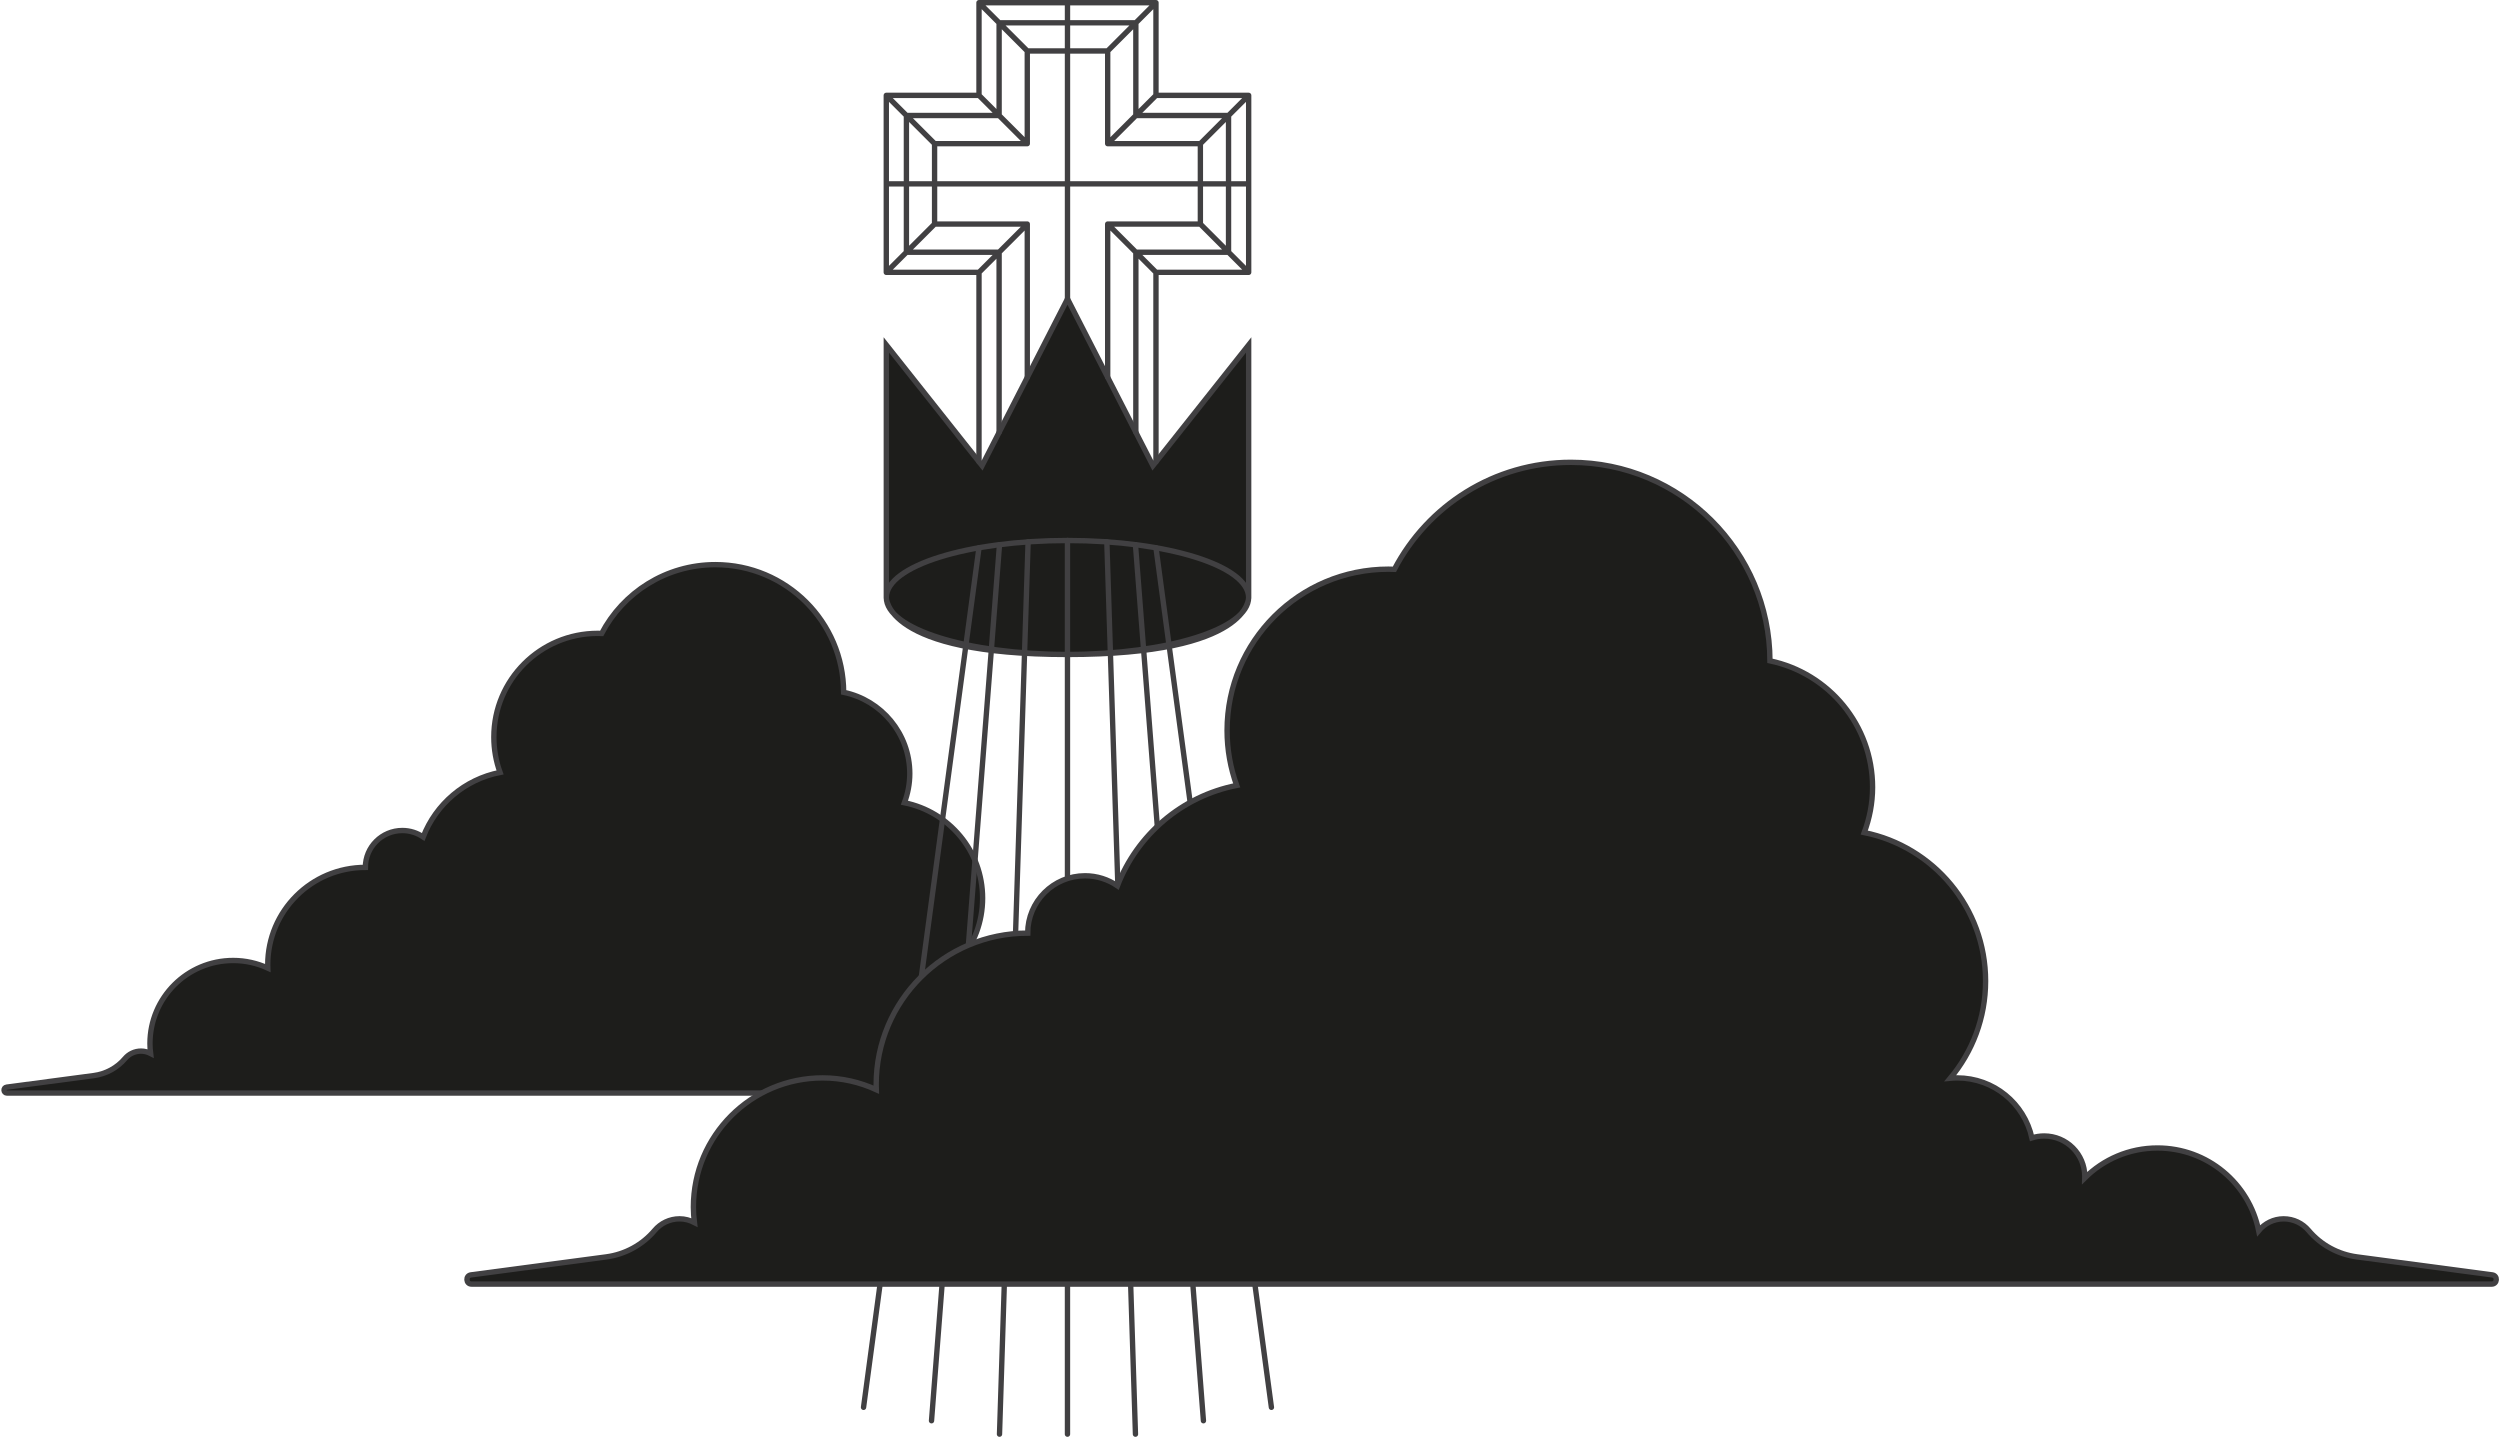 <svg width="1864" height="1072" viewBox="0 0 1864 1072" fill="none" xmlns="http://www.w3.org/2000/svg">
<path d="M911.11 801.959C902.037 800.757 893.725 796.243 887.822 789.266C884.948 785.864 880.644 783.704 875.837 783.704C870.997 783.704 866.725 785.935 863.845 789.375C859.257 766.76 839.23 749.738 815.214 749.738C801.572 749.738 789.226 755.236 780.256 764.123C780.263 763.898 780.288 763.673 780.288 763.448C780.288 752.696 771.551 743.977 760.777 743.977C758.728 743.977 756.749 744.298 754.893 744.884C751.246 728.441 736.574 716.133 718.995 716.133C717.874 716.133 716.772 716.204 715.677 716.301C726.257 703.684 732.637 687.441 732.637 669.706C732.637 634.539 707.596 605.217 674.333 598.51C676.879 591.745 678.335 584.446 678.335 576.794C678.335 546.951 657.187 522.053 629.034 516.176C628.886 463.588 586.125 421 533.389 421C496.531 421 464.569 441.815 448.595 472.295C447.635 472.263 446.675 472.224 445.702 472.224C402.909 472.224 368.209 506.845 368.209 549.555C368.209 558.809 369.846 567.683 372.83 575.907C346.487 581.077 324.952 599.558 315.525 624.045C311.098 621.009 305.737 619.228 299.963 619.228C284.75 619.228 272.416 631.536 272.416 646.718C232.214 646.718 199.621 679.243 199.621 719.355C199.621 720.172 199.66 720.982 199.685 721.792C191.818 718.191 183.099 716.133 173.878 716.133C139.591 716.133 111.799 743.868 111.799 778.083C111.799 780.591 111.992 783.048 112.282 785.472C110.143 784.379 107.752 783.697 105.175 783.697C100.368 783.697 96.063 785.858 93.189 789.259C87.287 796.236 78.974 800.75 69.901 801.953L4.935 810.576C2.177 810.942 2.448 815 5.232 815H975.773C978.55 815 978.821 810.942 976.069 810.576L911.11 801.959Z" fill="#1D1D1B" stroke="#414042" stroke-width="4" stroke-miterlimit="10"/>
<path d="M931 445.48V257.19L859.61 347.19L795.93 222.84L732.23 347.19L660.84 257.19V445.48C660.84 445.48 659.39 487.96 795.9 487.96C932.41 487.96 931 445.48 931 445.48Z" fill="#1D1D1B"/>
<path d="M931 445.48V257.19L859.62 347.19L795.94 222.83L732.23 347.19L660.85 257.19V445.48" fill="#1D1D1B"/>
<path d="M795.91 487.96C870.502 487.96 930.97 468.941 930.97 445.48C930.97 422.019 870.502 403 795.91 403C721.319 403 660.85 422.019 660.85 445.48C660.85 468.941 721.319 487.96 795.91 487.96Z" fill="#1D1D1B"/>
<path d="M795.91 487.96C870.502 487.96 930.97 468.941 930.97 445.48C930.97 422.019 870.502 403 795.91 403C721.319 403 660.85 422.019 660.85 445.48C660.85 468.941 721.319 487.96 795.91 487.96Z" fill="#1D1D1B"/>
<path d="M931 445.48H929V445.513L929.002 445.546L931 445.48ZM931 257.19H933V251.45L929.434 255.947L931 257.19ZM859.61 347.19L857.83 348.102L859.246 350.867L861.177 348.433L859.61 347.19ZM795.93 222.84L797.711 221.928L795.931 218.453L794.15 221.928L795.93 222.84ZM732.23 347.19L730.664 348.433L732.594 350.867L734.01 348.102L732.23 347.19ZM660.84 257.19L662.407 255.947L658.84 251.45V257.19H660.84ZM660.84 445.48L662.839 445.548L662.84 445.514V445.48H660.84ZM859.62 347.19L857.84 348.102C858.15 348.707 858.747 349.113 859.423 349.18C860.1 349.247 860.765 348.966 861.187 348.433L859.62 347.19ZM795.94 222.83L797.721 221.919C797.379 221.25 796.691 220.83 795.941 220.83C795.19 220.83 794.503 221.25 794.16 221.918L795.94 222.83ZM660.85 257.19L662.417 255.947C661.889 255.281 660.996 255.021 660.192 255.301C659.389 255.581 658.85 256.339 658.85 257.19H660.85ZM933 445.48V257.19H929V445.48H933ZM929.434 255.947L858.044 345.947L861.177 348.433L932.567 258.433L929.434 255.947ZM861.391 346.278L797.711 221.928L794.15 223.752L857.83 348.102L861.391 346.278ZM794.15 221.928L730.45 346.278L734.01 348.102L797.71 223.752L794.15 221.928ZM733.797 345.947L662.407 255.947L659.274 258.433L730.664 348.433L733.797 345.947ZM658.84 257.19V445.48H662.84V257.19H658.84ZM660.84 445.48C658.842 445.412 658.842 445.415 658.841 445.419C658.841 445.42 658.841 445.424 658.841 445.426C658.841 445.432 658.841 445.438 658.841 445.445C658.84 445.459 658.84 445.475 658.84 445.494C658.84 445.531 658.84 445.579 658.841 445.637C658.843 445.753 658.849 445.909 658.863 446.103C658.891 446.489 658.952 447.025 659.082 447.689C659.342 449.018 659.874 450.851 660.959 453.014C663.136 457.355 667.485 462.926 676.106 468.408C693.285 479.331 727.508 489.96 795.9 489.96V485.96C727.783 485.96 694.476 475.349 678.252 465.032C670.172 459.895 666.352 454.845 664.535 451.221C663.622 449.402 663.202 447.916 663.008 446.922C662.91 446.424 662.869 446.047 662.852 445.812C662.844 445.694 662.841 445.611 662.84 445.567C662.84 445.544 662.84 445.531 662.84 445.528C662.84 445.527 662.84 445.527 662.84 445.531C662.84 445.532 662.84 445.535 662.84 445.538C662.84 445.539 662.84 445.542 662.839 445.543C662.839 445.545 662.839 445.548 660.84 445.48ZM795.9 489.96C864.293 489.96 898.526 479.331 915.714 468.408C924.341 462.926 928.694 457.356 930.875 453.015C931.962 450.852 932.496 449.019 932.757 447.691C932.887 447.027 932.949 446.491 932.978 446.105C932.992 445.911 932.998 445.755 933 445.639C933.001 445.581 933.001 445.533 933.001 445.496C933.001 445.477 933.001 445.46 933 445.447C933 445.44 933 445.434 933 445.428C933 445.426 933 445.422 933 445.421C932.999 445.417 932.999 445.414 931 445.48C929.002 445.546 929.001 445.543 929.001 445.541C929.001 445.54 929.001 445.537 929.001 445.536C929.001 445.533 929.001 445.531 929.001 445.529C929.001 445.526 929.001 445.525 929.001 445.526C929.001 445.529 929.001 445.542 929.001 445.565C929 445.609 928.997 445.692 928.988 445.81C928.971 446.045 928.93 446.422 928.832 446.92C928.637 447.915 928.215 449.4 927.301 451.22C925.48 454.844 921.654 459.894 913.569 465.032C897.335 475.349 864.018 485.96 795.9 485.96V489.96ZM929.433 255.947L858.053 345.947L861.187 348.433L932.567 258.433L929.433 255.947ZM861.401 346.279L797.721 221.919L794.16 223.742L857.84 348.102L861.401 346.279ZM794.16 221.918L730.45 346.278L734.01 348.102L797.72 223.742L794.16 221.918ZM733.797 345.947L662.417 255.947L659.283 258.433L730.663 348.433L733.797 345.947ZM658.85 257.19V445.48H662.85V257.19H658.85ZM928.97 445.48C928.97 450.419 925.785 455.486 919.163 460.41C912.579 465.307 902.923 469.801 890.812 473.61C866.614 481.221 833.06 485.96 795.91 485.96V489.96C833.352 489.96 867.329 485.189 892.012 477.426C904.342 473.548 914.466 468.888 921.55 463.62C928.597 458.38 932.97 452.272 932.97 445.48H928.97ZM795.91 485.96C758.76 485.96 725.207 481.221 701.009 473.61C688.898 469.801 679.242 465.307 672.658 460.41C666.036 455.486 662.85 450.419 662.85 445.48H658.85C658.85 452.272 663.224 458.38 670.271 463.62C677.355 468.888 687.478 473.548 699.808 477.426C724.492 485.189 758.469 489.96 795.91 489.96V485.96ZM662.85 445.48C662.85 440.541 666.036 435.474 672.658 430.55C679.242 425.653 688.898 421.159 701.009 417.35C725.207 409.739 758.76 405 795.91 405V401C758.469 401 724.492 405.771 699.808 413.534C687.478 417.412 677.355 422.072 670.271 427.34C663.224 432.58 658.85 438.688 658.85 445.48H662.85ZM795.91 405C833.06 405 866.614 409.739 890.812 417.35C902.923 421.159 912.579 425.653 919.163 430.55C925.785 435.474 928.97 440.541 928.97 445.48H932.97C932.97 438.688 928.597 432.58 921.55 427.34C914.466 422.072 904.342 417.412 892.012 413.534C867.329 405.771 833.352 401 795.91 401V405Z" fill="#414042"/>
<path d="M795.909 403V1069.3M825.259 404.01L846.599 1069.3M846.599 406.1L897.279 1059.3M861.889 408.41L947.969 1049.3M766.559 404.01L745.229 1069.3M745.229 406.1L694.539 1059.3M729.939 408.41L643.859 1049.3" stroke="#414042" stroke-width="4" stroke-miterlimit="10" stroke-linecap="round" stroke-linejoin="round"/>
<path d="M1757.43 937.15C1743.35 935.28 1730.45 928.26 1721.29 917.41C1716.83 912.12 1710.15 908.76 1702.69 908.76C1695.18 908.76 1688.55 912.23 1684.08 917.58C1676.96 882.41 1645.88 855.94 1608.61 855.94C1587.44 855.94 1568.28 864.49 1554.36 878.31C1554.37 877.96 1554.41 877.61 1554.41 877.26C1554.41 860.54 1540.85 846.98 1524.13 846.98C1520.95 846.98 1517.88 847.48 1515 848.39C1509.34 822.82 1486.57 803.68 1459.29 803.68C1457.55 803.68 1455.84 803.79 1454.14 803.94C1470.56 784.32 1480.46 759.06 1480.46 731.48C1480.46 676.79 1441.6 631.19 1389.98 620.76C1393.93 610.24 1396.19 598.89 1396.19 586.99C1396.19 540.58 1363.37 501.86 1319.68 492.72C1319.45 410.94 1253.09 344.71 1171.25 344.71C1114.05 344.71 1064.45 377.08 1039.66 424.48C1038.17 424.43 1036.68 424.37 1035.17 424.37C968.76 424.37 914.91 478.21 914.91 544.63C914.91 559.02 917.45 572.82 922.08 585.61C881.2 593.65 847.78 622.39 833.15 660.47C826.28 655.75 817.96 652.98 809 652.98C785.39 652.98 766.25 672.12 766.25 695.73C703.86 695.73 653.28 746.31 653.28 808.69C653.28 809.96 653.34 811.22 653.38 812.48C641.17 806.88 627.64 803.68 613.33 803.68C560.12 803.68 516.99 846.81 516.99 900.02C516.99 903.92 517.29 907.74 517.74 911.51C514.42 909.81 510.71 908.75 506.71 908.75C499.25 908.75 492.57 912.11 488.11 917.4C478.95 928.25 466.05 935.27 451.97 937.14L351.15 950.55C346.87 951.12 347.29 957.43 351.61 957.43H1857.78C1862.09 957.43 1862.51 951.12 1858.24 950.55L1757.43 937.15Z" fill="#1D1D1B" stroke="#414042" stroke-width="4" stroke-miterlimit="10"/>
<path d="M825.89 281.32V167.06M825.89 167.06H895M825.89 167.06L861.89 203.06M895 167.06V107.11M895 167.06L931 203.06M895 107.11H825.89M895 107.11L931 71.11M825.89 107.11V38M825.89 107.11L861.89 71.11M825.89 38H765.94M825.89 38L861.89 2M765.94 38V107.11M765.94 38L729.94 2M765.94 107.11H696.82M765.94 107.11L729.94 71.11M696.82 107.11V167.06M696.82 107.11L660.82 71.11M696.82 167.06H765.94M696.82 167.06L660.82 203.06M765.94 167.06V281.39M765.94 167.06L729.94 203.06M846.89 322.33V188.06H916V86.11H846.89V17H744.94V86.11H675.82V188.06H744.94V322.39M861.89 344.32V203.06M861.89 203.06H931M931 203.06V71.11M931 71.11H861.89M861.89 71.11V2M861.89 2H729.94M729.94 2V71.11M729.94 71.11H660.82M660.82 71.11V203.06M660.82 203.06H729.94M729.94 203.06V344.29M795.92 2V222.83M930.98 137.09H660.82" stroke="#414042" stroke-width="4" stroke-miterlimit="10" stroke-linecap="round" stroke-linejoin="round"/>
</svg>
